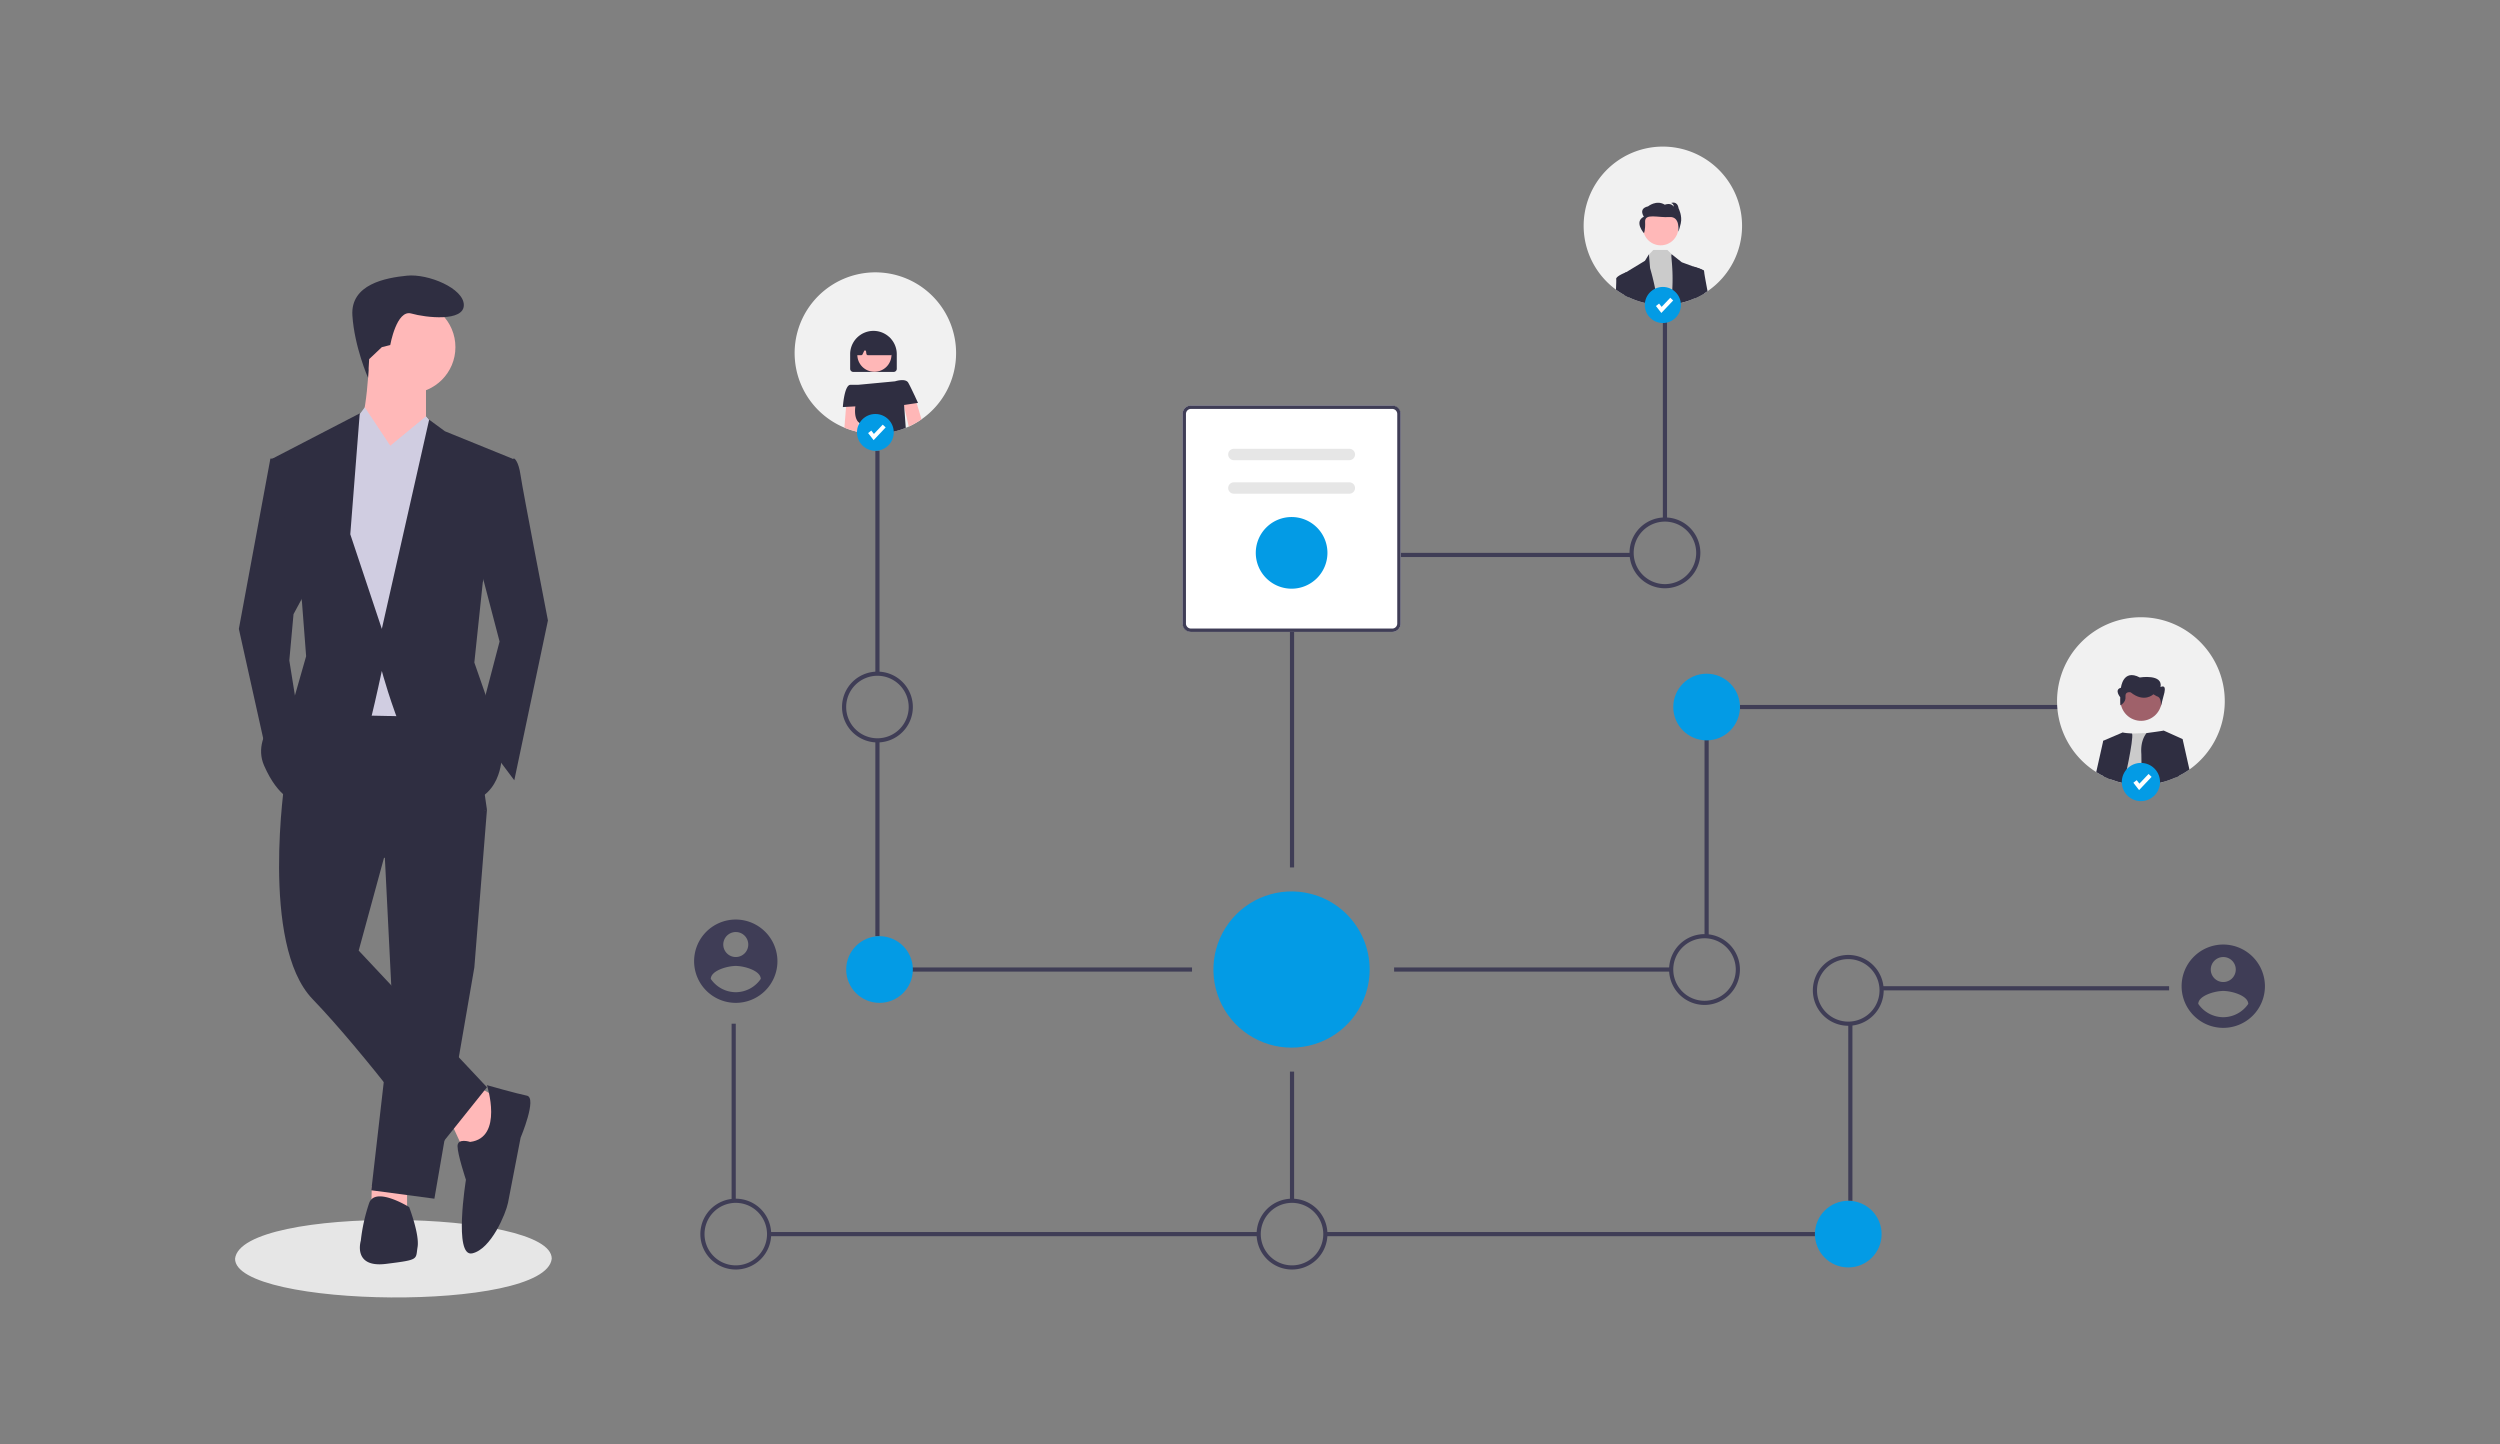 <?xml version="1.0" encoding="UTF-8" standalone="no"?>
<svg
   data-name="Layer 1"
   width="1200.001"
   height="693.154"
   viewBox="0 0 1200.001 693.154"
   version="1.1"
   id="svg655"
   xmlns="http://www.w3.org/2000/svg"
   xmlns:svg="http://www.w3.org/2000/svg"
   xmlns:rdf="http://www.w3.org/1999/02/22-rdf-syntax-ns#"
   xmlns:cc="http://creativecommons.org/ns#"
   xmlns:dc="http://purl.org/dc/elements/1.1/">
  <rect x="0" y="0" width="1200.001" height="693.154" fill="#808080" stroke="none"/>
  <defs
     id="defs659" />
  <title
     id="title551">nakamoto</title>
  <g
     id="g2975"
     transform="translate(9)">
    <rect
       x="411.171"
       y="216.374"
       width="2"
       height="107"
       fill="#3f3d56"
       id="rect553" />
    <rect
       x="411.171"
       y="355.225"
       width="2"
       height="94.149"
       fill="#3f3d56"
       id="rect555" />
    <rect
       x="408.171"
       y="464.374"
       width="155"
       height="2"
       fill="#3f3d56"
       id="rect557" />
    <rect
       x="342.171"
       y="491.374"
       width="2"
       height="85"
       fill="#3f3d56"
       id="rect559" />
    <rect
       x="360.171"
       y="591.374"
       width="235"
       height="2"
       fill="#3f3d56"
       id="rect561" />
    <path
       d="M 611.171,576.375"
       fill="none"
       stroke="#3f3d56"
       stroke-miterlimit="10"
       stroke-width="2"
       id="path563" />
    <path
       d="M 611.171,494.375"
       fill="none"
       stroke="#3f3d56"
       stroke-miterlimit="10"
       stroke-width="2"
       id="path565" />
    <rect
       x="789.171"
       y="148.374"
       width="2"
       height="101"
       fill="#3f3d56"
       id="rect567" />
    <rect
       x="627.137"
       y="265.374"
       width="147.034"
       height="2"
       fill="#3f3d56"
       id="rect569" />
    <rect
       x="610.171"
       y="281.374"
       width="2"
       height="135"
       fill="#3f3d56"
       id="rect571" />
    <path
       d="m 412.171,356.374 a 17,17 0 1 1 17,-17 17.019,17.019 0 0 1 -17,17 z m 0,-32 a 15,15 0 1 0 15,15 15.017,15.017 0 0 0 -15,-15 z"
       fill="#3f3d56"
       id="path573" />
    <path
       d="m 344.171,609.374 a 17,17 0 1 1 17,-17 17.019,17.019 0 0 1 -17,17 z m 0,-32 a 15,15 0 1 0 15,15 15.017,15.017 0 0 0 -15,-15 z"
       fill="#3f3d56"
       id="path575" />
    <circle
       cx="413.171"
       cy="465.375"
       r="16"
       fill="#039be5"
       id="circle577" />
    <rect
       x="826.171"
       y="338.374"
       width="166"
       height="2"
       fill="#3f3d56"
       id="rect579" />
    <rect
       x="809.171"
       y="355.225"
       width="2"
       height="94.149"
       fill="#3f3d56"
       id="rect581" />
    <rect
       x="660.171"
       y="464.374"
       width="133"
       height="2"
       fill="#3f3d56"
       id="rect583" />
    <rect
       x="894.171"
       y="473.374"
       width="138"
       height="2"
       fill="#3f3d56"
       id="rect585" />
    <rect
       x="878.171"
       y="491.374"
       width="2"
       height="85"
       fill="#3f3d56"
       id="rect587" />
    <rect
       x="627.171"
       y="591.374"
       width="235"
       height="2"
       fill="#3f3d56"
       id="rect589" />
    <rect
       x="610.171"
       y="514.374"
       width="2"
       height="62"
       fill="#3f3d56"
       id="rect591" />
    <circle
       cx="810.171"
       cy="339.375"
       r="16"
       fill="#039be5"
       id="circle593" />
    <path
       d="m 790.171,282.374 a 17,17 0 1 1 17,-17 17.019,17.019 0 0 1 -17,17 z m 0,-32 a 15,15 0 1 0 15,15 15.017,15.017 0 0 0 -15,-15 z"
       fill="#3f3d56"
       id="path595" />
    <path
       d="m 611.171,282.374 a 17,17 0 1 1 17,-17 17.019,17.019 0 0 1 -17,17 z m 0,-32 a 15,15 0 1 0 15,15 15.017,15.017 0 0 0 -15,-15 z"
       fill="#3f3d56"
       id="path597" />
    <path
       d="M 659.268,303.318 H 562.676 a 4.029,4.029 0 0 1 -4.025,-4.025 V 198.698 a 4.029,4.029 0 0 1 4.025,-4.025 h 96.591 a 4.029,4.029 0 0 1 4.025,4.025 v 100.596 a 4.029,4.029 0 0 1 -4.025,4.025 z M 562.676,196.283 a 2.417,2.417 0 0 0 -2.415,2.415 v 100.596 a 2.417,2.417 0 0 0 2.415,2.415 h 96.591 a 2.417,2.417 0 0 0 2.415,-2.415 V 198.698 a 2.417,2.417 0 0 0 -2.415,-2.415 z"
       fill="#3f3d56"
       id="path2207"
       style="stroke-width:0.912" />
    <rect
       style="fill:#ffffff;fill-opacity:1;stroke:none;stroke-width:7.648"
       id="rect2586"
       width="104.641"
       height="108.645"
       x="558.652"
       y="194.673"
       ry="4.014" />
    <path
       d="m 583.258,215.418 a 2.732,2.732 0 0 0 0,5.465 h 55.428 a 2.732,2.732 0 0 0 0,-5.465 z"
       fill="#e6e6e6"
       id="path2209"
       style="stroke-width:0.912" />
    <path
       d="m 583.258,231.516 a 2.732,2.732 0 1 0 0,5.465 h 55.428 a 2.732,2.732 0 1 0 0,-5.465 z"
       fill="#e6e6e6"
       id="path2211"
       style="stroke-width:0.912" />
    <path
       d="m 610.972,282.573 a 17.199,17.199 0 1 1 17.199,-17.199 17.218,17.218 0 0 1 -17.199,17.199 z"
       fill="#039be5"
       id="path2213"
       style="stroke-width:0.912" />
    <path
       d="m 878.171,492.374 a 17,17 0 1 1 17,-17 17.019,17.019 0 0 1 -17,17 z m 0,-32 a 15,15 0 1 0 15,15 15.017,15.017 0 0 0 -15,-15 z"
       fill="#3f3d56"
       id="path599" />
    <circle
       cx="878.171"
       cy="592.375"
       r="16"
       fill="#039be5"
       id="circle601" />
    <path
       d="m 611.171,609.374 a 17,17 0 1 1 17,-17 17.019,17.019 0 0 1 -17,17 z m 0,-32 a 15,15 0 1 0 15,15 15.017,15.017 0 0 0 -15,-15 z"
       fill="#3f3d56"
       id="path603" />
    <path
       d="m 809.171,482.374 a 17,17 0 1 1 17,-17 17.019,17.019 0 0 1 -17,17 z m 0,-32 a 15,15 0 1 0 15,15 15.017,15.017 0 0 0 -15,-15 z"
       fill="#3f3d56"
       id="path605" />
    <path
       d="m 344.171,441.375 a 20,20 0 1 0 20,20 20.059,20.059 0 0 0 -20,-20 z m 0,6 a 6,6 0 1 1 -6,6 6.02,6.02 0 0 1 6,-6 z m 0,28.885 a 14.57,14.57 0 0 1 -12,-6.404 c 0.096,-4 8,-6.202 12,-6.202 4,0 11.904,2.202 12,6.202 a 14.594,14.594 0 0 1 -12,6.404 z"
       fill="#3f3d56"
       id="path607" />
    <path
       d="m 1058.171,453.375 a 20,20 0 1 0 20,20 20.059,20.059 0 0 0 -20,-20 z m 0,6 a 6,6 0 1 1 -6,6 6.02,6.02 0 0 1 6,-6 z m 0,28.885 a 14.57,14.57 0 0 1 -12,-6.404 c 0.096,-4 8,-6.202 12,-6.202 4,0 11.904,2.202 12,6.202 a 14.594,14.594 0 0 1 -12,6.404 z"
       fill="#3f3d56"
       id="path615" />
    <path
       d="m 620.003,428.996 c -14.714,-3.669 -30.189,1.887 -39.209,14.077 -9.02,12.19 -9.808,28.612 -1.998,41.611 7.81,12.998 22.68,20.013 37.677,17.773 14.997,-2.241 27.169,-13.295 30.838,-28.009 5.014,-20.092 -7.214,-40.444 -27.308,-45.451 z"
       fill="#039be5"
       id="path621" />
    <path
       d="m 255.83,604.18 c -2.845,25.876 -152.226,23.704 -151.999,-0.002 2.845,-25.875 152.226,-23.702 151.999,0.002 z"
       fill="#e6e6e6"
       id="path623" />
    <polygon
       points="116.874,650.999 103.754,668.156 109.81,681.276 120.911,680.267 127.976,657.054 "
       fill="#ffb8b8"
       id="polygon625"
       transform="translate(103.83,-129.114)" />
    <polygon
       points="65.642,698.373 65.403,707.516 82.56,708.525 82.56,697.424 "
       fill="#ffb8b8"
       id="polygon627"
       transform="translate(103.83,-129.114)" />
    <polygon
       points="71.458,531.908 75.495,612.647 65.403,700.451 95.68,704.488 114.856,593.472 120.911,517.778 "
       fill="#2f2e41"
       id="polygon629"
       transform="translate(103.83,-129.114)" />
    <path
       d="m 127.854,373.526 c 0,0 -12.111,79.73 13.12,105.971 25.231,26.24 59.545,72.666 59.545,72.666 l 24.222,-30.277 -61.564,-65.601 12.111,-44.407 49.453,-23.213 -8.074,-55.508 -72.666,-1.009 z"
       fill="#2f2e41"
       id="path631" />
    <circle
       cx="187.399"
       cy="166.631"
       r="22.203"
       fill="#ffb8b8"
       id="circle633" />
    <path
       d="m 168.224,171.677 c 0,0 -1.009,31.287 -6.055,35.324 -5.046,4.037 18.166,21.194 18.166,21.194 l 15.139,-24.222 v -22.203 z"
       fill="#ffb8b8"
       id="path635" />
    <polygon
       points="53.292,472.362 100.726,473.371 106.782,347.216 91.643,329.05 74.486,343.179 62.233,324.677 55.31,334.096 45.218,362.355 "
       fill="#d0cde1"
       id="polygon637"
       transform="translate(103.83,-129.114)" />
    <path
       d="m 229.787,221.13 8.074,-1.009 c 0,0 2.018,1.009 3.028,8.074 1.009,7.065 13.12,69.638 13.12,69.638 l -16.148,76.703 -18.166,-24.222 11.102,-42.388 -11.102,-42.388 z"
       fill="#2f2e41"
       id="path639" />
    <polygon
       points="30.079,471.353 26.042,446.122 28.061,423.919 35.126,410.798 23.015,349.234 16.959,349.234 1.821,430.983 15.95,494.566 "
       fill="#2f2e41"
       id="polygon641"
       transform="translate(103.83,-129.114)" />
    <path
       d="m 216.667,548.125 c 0,0 -6.055,-2.018 -6.055,2.018 0,4.037 4.037,16.148 4.037,16.148 0,0 -6.055,37.342 3.028,35.324 9.083,-2.018 16.148,-19.176 17.157,-24.222 1.009,-5.046 6.055,-31.287 6.055,-31.287 0,0 8.074,-19.176 3.028,-20.185 -5.046,-1.009 -19.176,-5.046 -19.176,-5.046 0,0 8.074,25.231 -8.074,27.25 z"
       fill="#2f2e41"
       id="path643" />
    <path
       d="m 187.399,579.412 c 0,0 -16.148,-10.092 -19.176,-2.018 a 84.801,84.801 0 0 0 -4.037,18.166 c 0,0 -4.037,13.12 12.111,11.102 16.148,-2.018 14.129,-2.018 15.139,-8.074 1.009,-6.056 -4.037,-19.176 -4.037,-19.176 z"
       fill="#2f2e41"
       id="path645" />
    <path
       d="m 174.279,166.631 4.037,-1.009 c 0,0 3.028,-17.157 10.092,-15.139 7.065,2.018 25.231,4.037 25.231,-4.037 0,-8.074 -17.157,-15.139 -27.25,-14.129 -10.092,1.009 -27.25,4.037 -26.24,19.176 1.009,15.139 7.522,29.865 7.522,29.865 l 0.526,-8.976 z"
       fill="#2f2e41"
       id="path647" />
    <polygon
       points="91.643,355.29 74.486,343.179 91.643,329.05 97.6,336.197 "
       fill="#d0cde1"
       id="polygon649"
       transform="translate(103.83,-129.114)" />
    <polygon
       points="59.347,354.281 74.486,343.179 62.375,325.013 55.31,334.096 "
       fill="#d0cde1"
       id="polygon651"
       transform="translate(103.83,-129.114)" />
    <path
       d="m 236.852,220.121 -32.296,-13.12 -7.569,-5.551 -22.708,100.42 -15.139,-45.416 4.542,-58.032 -41.884,21.699 14.129,68.629 2.018,26.24 -6.055,21.194 c 0,0 -21.194,15.139 -14.129,31.287 7.065,16.148 15.139,17.157 15.139,17.157 0,0 34.314,-32.296 36.333,-40.37 2.018,-8.074 5.046,-22.203 5.046,-22.203 0,0 17.157,64.592 37.342,63.582 20.185,-1.009 20.185,-22.203 20.185,-22.203 l -5.046,-22.203 -8.074,-23.213 4.037,-38.351 z"
       fill="#2f2e41"
       id="path653" />
    <g
       id="g841"
       transform="matrix(0.334,0,0,0.334,372.432,130.731)">
      <path
         d="m 511,261.79 a 115.853,115.853 0 0 1 -49.69,95.19 114.45,114.45 0 0 1 -13.55,8.15 c -1.56,0.8 -3.13,1.56 -4.729,2.28 -1.44,0.66 -2.89,1.28 -4.36,1.87 a 116.421,116.421 0 0 1 -57.57,7.68 q -5.07,-0.6 -10.01,-1.65 c -0.14,-0.03 -0.29,-0.06 -0.43,-0.09 a 113.319,113.319 0 0 1 -20.15,-6.27 116.012,116.012 0 1 1 160.49,-107.16 z"
         transform="translate(-279,-145.79)"
         fill="#f1f1f1"
         id="path116" />
      <path
         d="m 416.36,240.14 c -0.1,-0.12 -0.21,-0.23 -0.32,-0.34 a 33.444,33.444 0 0 0 -47.04,-0.48 c -0.07,0.06 -0.13,0.12 -0.19,0.18 -0.08,0.07 -0.15,0.14 -0.22,0.21 a 33.427,33.427 0 0 0 -9.82,23.68 v 21 a 4.507,4.507 0 0 0 4.5,4.5 h 58 a 4.507,4.507 0 0 0 4.5,-4.5 v -21 a 33.348,33.348 0 0 0 -9.41,-23.25 z"
         transform="translate(-279,-145.79)"
         fill="#2f2e41"
         id="path118" />
      <circle
         cx="114.614"
         cy="118.331"
         r="24.561"
         fill="#ffb7b7"
         id="circle120" />
      <path
         d="m 419.43,262.03 -2.9,-20.26 a 2.537,2.537 0 0 0 -0.89,-1.59 2.627,2.627 0 0 0 -0.53,-0.33 c -14.85,-6.95 -29.91,-6.95 -44.76,-0.02 a 2.448,2.448 0 0 0 -0.55,0.35 c -0.06,0.05 -0.12,0.11 -0.18,0.17 a 2.532,2.532 0 0 0 -0.7,1.51 l -1.94,20.29 a 2.505,2.505 0 0 0 0.64,1.92 2.477,2.477 0 0 0 1.44,0.78 1.838,1.838 0 0 0 0.41,0.04 h 4.92 a 2.523,2.523 0 0 0 2.27,-1.44 l 2.13,-4.56 a 1.494,1.494 0 0 1 2.84,0.45 l 0.42,3.36 a 2.512,2.512 0 0 0 2.48,2.19 H 416.96 a 2.404,2.404 0 0 0 1.21,-0.32 2.532,2.532 0 0 0 0.68,-0.54 2.506,2.506 0 0 0 0.58,-2 z"
         transform="translate(-279,-145.79)"
         fill="#2f2e41"
         id="path122" />
      <path
         d="m 454.35,333.68 6.96,23.3 a 114.45,114.45 0 0 1 -13.55,8.15 c -1.56,0.8 -3.13,1.56 -4.729,2.28 l -7.21,-30.91 -2.8,-11.99 18,-2 z"
         transform="translate(-279,-145.79)"
         fill="#ffb7b7"
         id="path124" />
      <path
         d="m 371.52,329.81 -0.6,31.48 -0.26,13.93 a 113.319,113.319 0 0 1 -20.15,-6.27 l 2.39,-29.82 0.6,-7.52 z"
         transform="translate(-279,-145.79)"
         fill="#ffb7b7"
         id="path126" />
      <path
         d="m 454.35,333.68 -18.08,2.71 0.22,2.97 2.18,29.92 a 116.421,116.421 0 0 1 -57.57,7.68 q -5.07,-0.6 -10.01,-1.65 c 1.48,-6.22 2.76,-11.82 1.18,-12.92 a 11.979,11.979 0 0 1 -1.35,-1.1 c -7.37,-7.03 -4.65,-22.9 -4.65,-22.9 l -13.37,0.74 -4.63,0.26 c 0,0 2,-32 11,-32 h 11 l 53,-5 c 0,0 15,-5 19,2 2.1,3.67 5.84,11.45 8.93,18.03 2.8,5.98 5.07,10.97 5.07,10.97 z"
         transform="translate(-279,-145.79)"
         fill="#2f2e41"
         id="path128" />
      <circle
         cx="116"
         cy="229.984"
         r="26.436"
         fill="#6c63ff"
         id="circle170"
         style="fill:#039be5;fill-opacity:1" />
      <polygon
         points="113.481,241.144 105.568,230.97 110.17,227.391 113.916,232.208 126.573,218.848 130.805,222.857 "
         fill="#ffffff"
         id="polygon172" />
    </g>
    <g
       id="g948"
       transform="matrix(0.347,0,0,0.347,836.114,296.282)">
      <path
         d="m 920.993,263.067 a 115.847,115.847 0 0 1 -48.883,93.352 c -0.26,0.18 -0.53,0.37 -0.8,0.56 -0.28,0.2 -0.57,0.4 -0.86,0.59 q -2.52,1.74 -5.14,3.33 -3.69,2.25 -7.55,4.23 c -0.08,0.04 -0.17,0.08 -0.25,0.12 q -2.219,1.14 -4.479,2.16 c -0.05,0.02 -0.09,0.04 -0.14,0.06 -0.35,0.16 -0.72,0.33 -1.08,0.48 -2.79,1.24 -5.64,2.37 -8.54,3.37 q -3.705,1.305 -7.52,2.34 a 113.729,113.729 0 0 1 -15.85,3.18 115.588,115.588 0 0 1 -13.76,0.94 c -0.38,0.01 -0.76,0.01 -1.14,0.01 -2.51,0 -5.01,-0.08 -7.48,-0.24 -2.16,-0.14 -4.3,-0.33 -6.42,-0.59 -3.27,-0.39 -6.5,-0.91 -9.68,-1.59 -0.14,-0.02 -0.28,-0.05 -0.42,-0.08 -0.11,-0.02 -0.23,-0.05 -0.34,-0.07 -3.2,-0.67 -6.35,-1.49 -9.44,-2.43 q -4.365,-1.32 -8.57,-2.98 c -0.72,-0.28 -1.43,-0.56 -2.14,-0.86 -1.77,-0.74 -3.52,-1.51 -5.24,-2.34 -0.5,-0.23 -0.99,-0.47 -1.48,-0.71 -1.66,-0.81 -3.3,-1.66 -4.9,-2.56 q -2.895,-1.605 -5.69,-3.37 c -2.35,-1.48 -4.65,-3.04 -6.88,-4.69 a 116.005,116.005 0 0 1 70.33,-209.479 c 63.608,0.884 115.03,53.656 114.343,117.266 z"
         transform="translate(-279,-145.79)"
         fill="#f1f1f1"
         id="path130" />
      <path
         d="m 780.66,375.22 c -3.2,-0.67 -6.35,-1.49 -9.44,-2.43 l 10.61,-65.79 10.99,-0.34 19.93,-0.63 10.22,-0.32 c 0,0 7.25,31.86 12.78,67.95 a 113.729,113.729 0 0 1 -15.85,3.18 115.588,115.588 0 0 1 -13.76,0.94 c -0.38,0.01 -0.76,0.01 -1.14,0.01 -2.51,0 -5.01,-0.08 -7.48,-0.24 -2.16,-0.14 -4.3,-0.33 -6.42,-0.59 -3.27,-0.39 -6.5,-0.91 -9.68,-1.59 -0.14,-0.02 -0.28,-0.05 -0.42,-0.08 -0.11,-0.02 -0.23,-0.05 -0.34,-0.07 z"
         transform="translate(-279,-145.79)"
         fill="#cbcbcb"
         id="path132" />
      <path
         d="m 781.42,375.37 c -0.14,-0.02 -0.28,-0.05 -0.42,-0.08 -0.11,-0.02 -0.23,-0.05 -0.34,-0.07 -3.2,-0.67 -6.35,-1.49 -9.44,-2.43 q -4.365,-1.32 -8.57,-2.98 c -0.72,-0.28 -1.43,-0.56 -2.14,-0.86 -1.77,-0.74 -3.52,-1.51 -5.24,-2.34 -0.5,-0.23 -0.99,-0.47 -1.48,-0.71 l -0.88,-49.26 27,-11.57 c 0,0 0.09,0.72 12.91,1.59 2.44,7.96 -11.4,68.71 -11.4,68.71 z"
         transform="translate(-279,-145.79)"
         fill="#2f2e41"
         id="path134" />
      <path
         d="m 862.12,314.31 -5.09,26.75 0.479,24.19 q -2.219,1.14 -4.479,2.16 c -0.05,0.02 -0.09,0.04 -0.14,0.06 -0.35,0.16 -0.72,0.33 -1.08,0.48 -2.79,1.24 -5.64,2.37 -8.54,3.37 q -3.705,1.305 -7.52,2.34 a 113.729,113.729 0 0 1 -15.85,3.18 115.588,115.588 0 0 1 -13.76,0.94 l -0.53,-42.87 c -1.12,-13.82 2.59,-22.96 7.14,-28.88 24.25,-3.24 23.71,-3.53 23.71,-3.53 l 25.71,11.57 z"
         transform="translate(-279,-145.79)"
         fill="#2f2e41"
         id="path136" />
      <path
         d="m 764.48,320.5 -1.83,49.31 c -0.72,-0.28 -1.43,-0.56 -2.14,-0.86 -1.77,-0.74 -3.52,-1.51 -5.24,-2.34 -0.5,-0.23 -0.99,-0.47 -1.48,-0.71 -1.66,-0.81 -3.3,-1.66 -4.9,-2.56 q -2.895,-1.605 -5.69,-3.37 l 9.71,-43.33 z"
         transform="translate(-279,-145.79)"
         fill="#2f2e41"
         id="path138" />
      <path
         d="m 872.11,356.42 c -0.26,0.18 -0.53,0.37 -0.8,0.56 -0.28,0.2 -0.57,0.4 -0.86,0.59 q -2.52,1.74 -5.14,3.33 -3.69,2.25 -7.55,4.23 c -0.08,0.04 -0.17,0.08 -0.25,0.12 q -2.287,1.174 -4.617,2.222 l -0.003,-0.002 -1.83,-49.48 11.06,-3.68 0.51,-0.17 z"
         transform="translate(-279,-145.79)"
         fill="#2f2e41"
         id="path140" />
      <ellipse
         cx="805.224"
         cy="260.493"
         rx="28.603"
         ry="28.529"
         transform="rotate(-73.66,568.389,373.869)"
         fill="#9f616a"
         id="ellipse142" />
      <path
         d="m 776.492,267.665 v -11.131 c 0,0 -8.977,-10.572 0.898,-13.236 0,0 2.693,-26.632 26.032,-14.204 0,0 32.316,-5.326 28.725,13.316 0,0 8.079,-4.867 5.386,7.561 l -5.208,20.02 c 0,0 2.515,-13.224 -5.564,-15 l -4.488,-2.663 c 0,0 -12.567,12.428 -31.418,-2.663 0,0 -8.079,-1.928 -7.181,6.061 0.898,7.99 -7.181,11.939 -7.181,11.939 z"
         transform="translate(-279,-145.79)"
         fill="#2f2e41"
         id="path144" />
      <circle
         cx="526"
         cy="227.921"
         r="26.436"
         fill="#6c63ff"
         id="circle166"
         style="fill:#039be5;fill-opacity:1" />
      <polygon
         points="540.805,220.794 523.481,239.081 515.568,228.907 520.17,225.328 523.916,230.145 536.573,216.785 "
         fill="#ffffff"
         id="polygon168" />
    </g>
    <path
       d="m 827.188,108.386 a 37.966,37.966 0 0 1 -16.284,31.194 c -0.092,0.066 -0.187,0.131 -0.282,0.193 q -0.826,0.57 -1.684,1.091 -1.209,0.737 -2.474,1.386 c -0.511,0.262 -1.026,0.511 -1.55,0.747 -0.131,0.059 -0.265,0.121 -0.4,0.177 -0.914,0.406 -1.848,0.777 -2.799,1.104 a 37.425,37.425 0 0 1 -7.658,1.809 38.111,38.111 0 0 1 -4.883,0.311 c -0.822,0 -1.642,-0.026 -2.451,-0.079 -0.708,-0.046 -1.409,-0.108 -2.104,-0.193 -1.118,-0.134 -2.222,-0.315 -3.31,-0.547 -0.036,-0.007 -0.075,-0.016 -0.111,-0.023 a 37.135,37.135 0 0 1 -6.603,-2.055 c -0.58,-0.242 -1.153,-0.495 -1.717,-0.767 q -1.067,-0.501 -2.091,-1.072 a 38.017,38.017 0 1 1 56.401,-33.278 z"
       fill="#f1f1f1"
       id="path146"
       style="stroke-width:0.328" />
    <circle
       cx="788.13"
       cy="109.266"
       r="8.489"
       fill="#ffb8b8"
       id="circle148"
       style="stroke-width:0.328" />
    <path
       d="m 784.619,146.128 c -1.118,-0.134 -2.222,-0.315 -3.31,-0.547 l 1.032,-23.228 0.148,-0.154 2.114,-2.232 h 6.721 l 2.481,2.402 0.21,0.206 5.306,5.083 2.396,16.621 a 37.425,37.425 0 0 1 -7.659,1.809 38.111,38.111 0 0 1 -4.883,0.311 c -0.822,0 -1.642,-0.026 -2.451,-0.079 -0.708,-0.046 -1.409,-0.108 -2.104,-0.193 z"
       fill="#cbcbcb"
       id="path150"
       style="stroke-width:0.328" />
    <path
       d="m 772.877,142.736 q -1.067,-0.501 -2.091,-1.072 c -0.069,-6.292 -0.115,-10.47 -0.115,-10.47 l 0.8,-0.488 a 0.264,0.264 0 0 1 0.029,-0.013 l 9.074,-5.512 1.904,-3.094 0.01,0.111 0.56,6.521 a 113.629,113.629 0 0 1 3.674,17.601 c -0.708,-0.046 -1.409,-0.108 -2.104,-0.193 -1.118,-0.134 -2.222,-0.315 -3.31,-0.547 -0.036,-0.007 -0.075,-0.016 -0.111,-0.023 a 37.135,37.135 0 0 1 -6.603,-2.055 c -0.58,-0.243 -1.153,-0.495 -1.717,-0.767 z"
       fill="#2f2e41"
       id="path152"
       style="stroke-width:0.328" />
    <path
       d="m 801.715,144.279 a 37.425,37.425 0 0 1 -7.659,1.809 29.909,29.909 0 0 1 -0.397,-6.407 c 0.708,-11.316 -0.924,-17.594 -0.216,-17.594 l 0.36,0.282 4.454,3.52 5.863,2.15 h 0.003 l 4.034,1.478 0.711,0.262 v 0.338 c 0.003,1.167 0.01,5.25 0.069,10.749 q -1.209,0.737 -2.474,1.386 c -0.511,0.262 -1.026,0.511 -1.55,0.747 -0.131,0.059 -0.265,0.121 -0.4,0.177 -0.914,0.406 -1.848,0.777 -2.799,1.104 z"
       fill="#2f2e41"
       id="path154"
       style="stroke-width:0.328" />
    <path
       d="m 780.099,111.922 c 0,0 0.721,-1.267 0.554,-5.498 -0.168,-4.231 6.275,-1.838 11.659,-2.242 5.384,-0.404 4.244,7.064 4.244,7.064 0,0 0.388,-0.444 1.22,-4.048 0.832,-3.604 -1.057,-7.196 -1.057,-7.196 -0.556,-3.787 -3.553,-2.573 -3.553,-2.573 1.443,0.562 1.166,1.763 1.166,1.763 -1.222,-2.142 -4.219,-0.928 -4.219,-0.928 -3.997,-2.508 -8.048,0.795 -8.048,0.795 -4.829,1.096 -1.997,4.936 -1.997,4.936 -4.856,2.454 0.03,7.927 0.03,7.927 z"
       fill="#2f2e41"
       id="path156"
       style="stroke-width:0.328" />
    <path
       d="m 766.667,139.023 c 0.125,-2.881 0.18,-4.739 0.115,-4.997 -0.337,-1.35 4.27,-3.159 4.689,-3.32 a 0.264,0.264 0 0 1 0.029,-0.013 l 0.937,0.501 0.439,11.542 q -1.067,-0.501 -2.091,-1.072 a 37.745,37.745 0 0 1 -4.119,-2.641 z"
       fill="#2f2e41"
       id="path158"
       style="stroke-width:0.328" />
    <path
       d="m 808.938,140.865 q -1.209,0.737 -2.474,1.386 c -0.511,0.262 -1.026,0.511 -1.55,0.747 -0.131,0.059 -0.265,0.121 -0.4,0.177 l -1.475,-14.56 0.862,-0.629 c 0,0 0.079,0.02 0.22,0.052 h 0.003 c 0.691,0.17 2.815,0.734 4.034,1.478 a 2.528,2.528 0 0 1 0.711,0.6 0.728,0.728 0 0 1 0.167,0.518 c -0.039,0.38 0.616,3.985 1.586,9.14 q -0.826,0.57 -1.684,1.091 z"
       fill="#2f2e41"
       id="path160"
       style="stroke-width:0.328" />
    <circle
       cx="789.174"
       cy="146.394"
       r="8.663"
       fill="#6c63ff"
       id="circle174"
       style="fill:#039be5;fill-opacity:1;stroke-width:0.328" />
    <polygon
       points="318.481,593.144 310.568,582.97 315.17,579.391 318.916,584.208 331.573,570.848 335.805,574.857 "
       fill="#ffffff"
       id="polygon176"
       transform="matrix(0.328,0,0,0.328,683.981,-44.324)" />
    <path
       d="M 659.268,303.318 H 562.676 a 4.029,4.029 0 0 1 -4.025,-4.025 V 198.698 a 4.029,4.029 0 0 1 4.025,-4.025 h 96.591 a 4.029,4.029 0 0 1 4.025,4.025 v 100.596 a 4.029,4.029 0 0 1 -4.025,4.025 z M 562.676,196.283 a 2.417,2.417 0 0 0 -2.415,2.415 v 100.596 a 2.417,2.417 0 0 0 2.415,2.415 h 96.591 a 2.417,2.417 0 0 0 2.415,-2.415 V 198.698 a 2.417,2.417 0 0 0 -2.415,-2.415 z"
       fill="#3f3d56"
       id="path2495"
       style="fill:#3f3d56;fill-opacity:1;stroke-width:0.912" />
  </g>
</svg>
